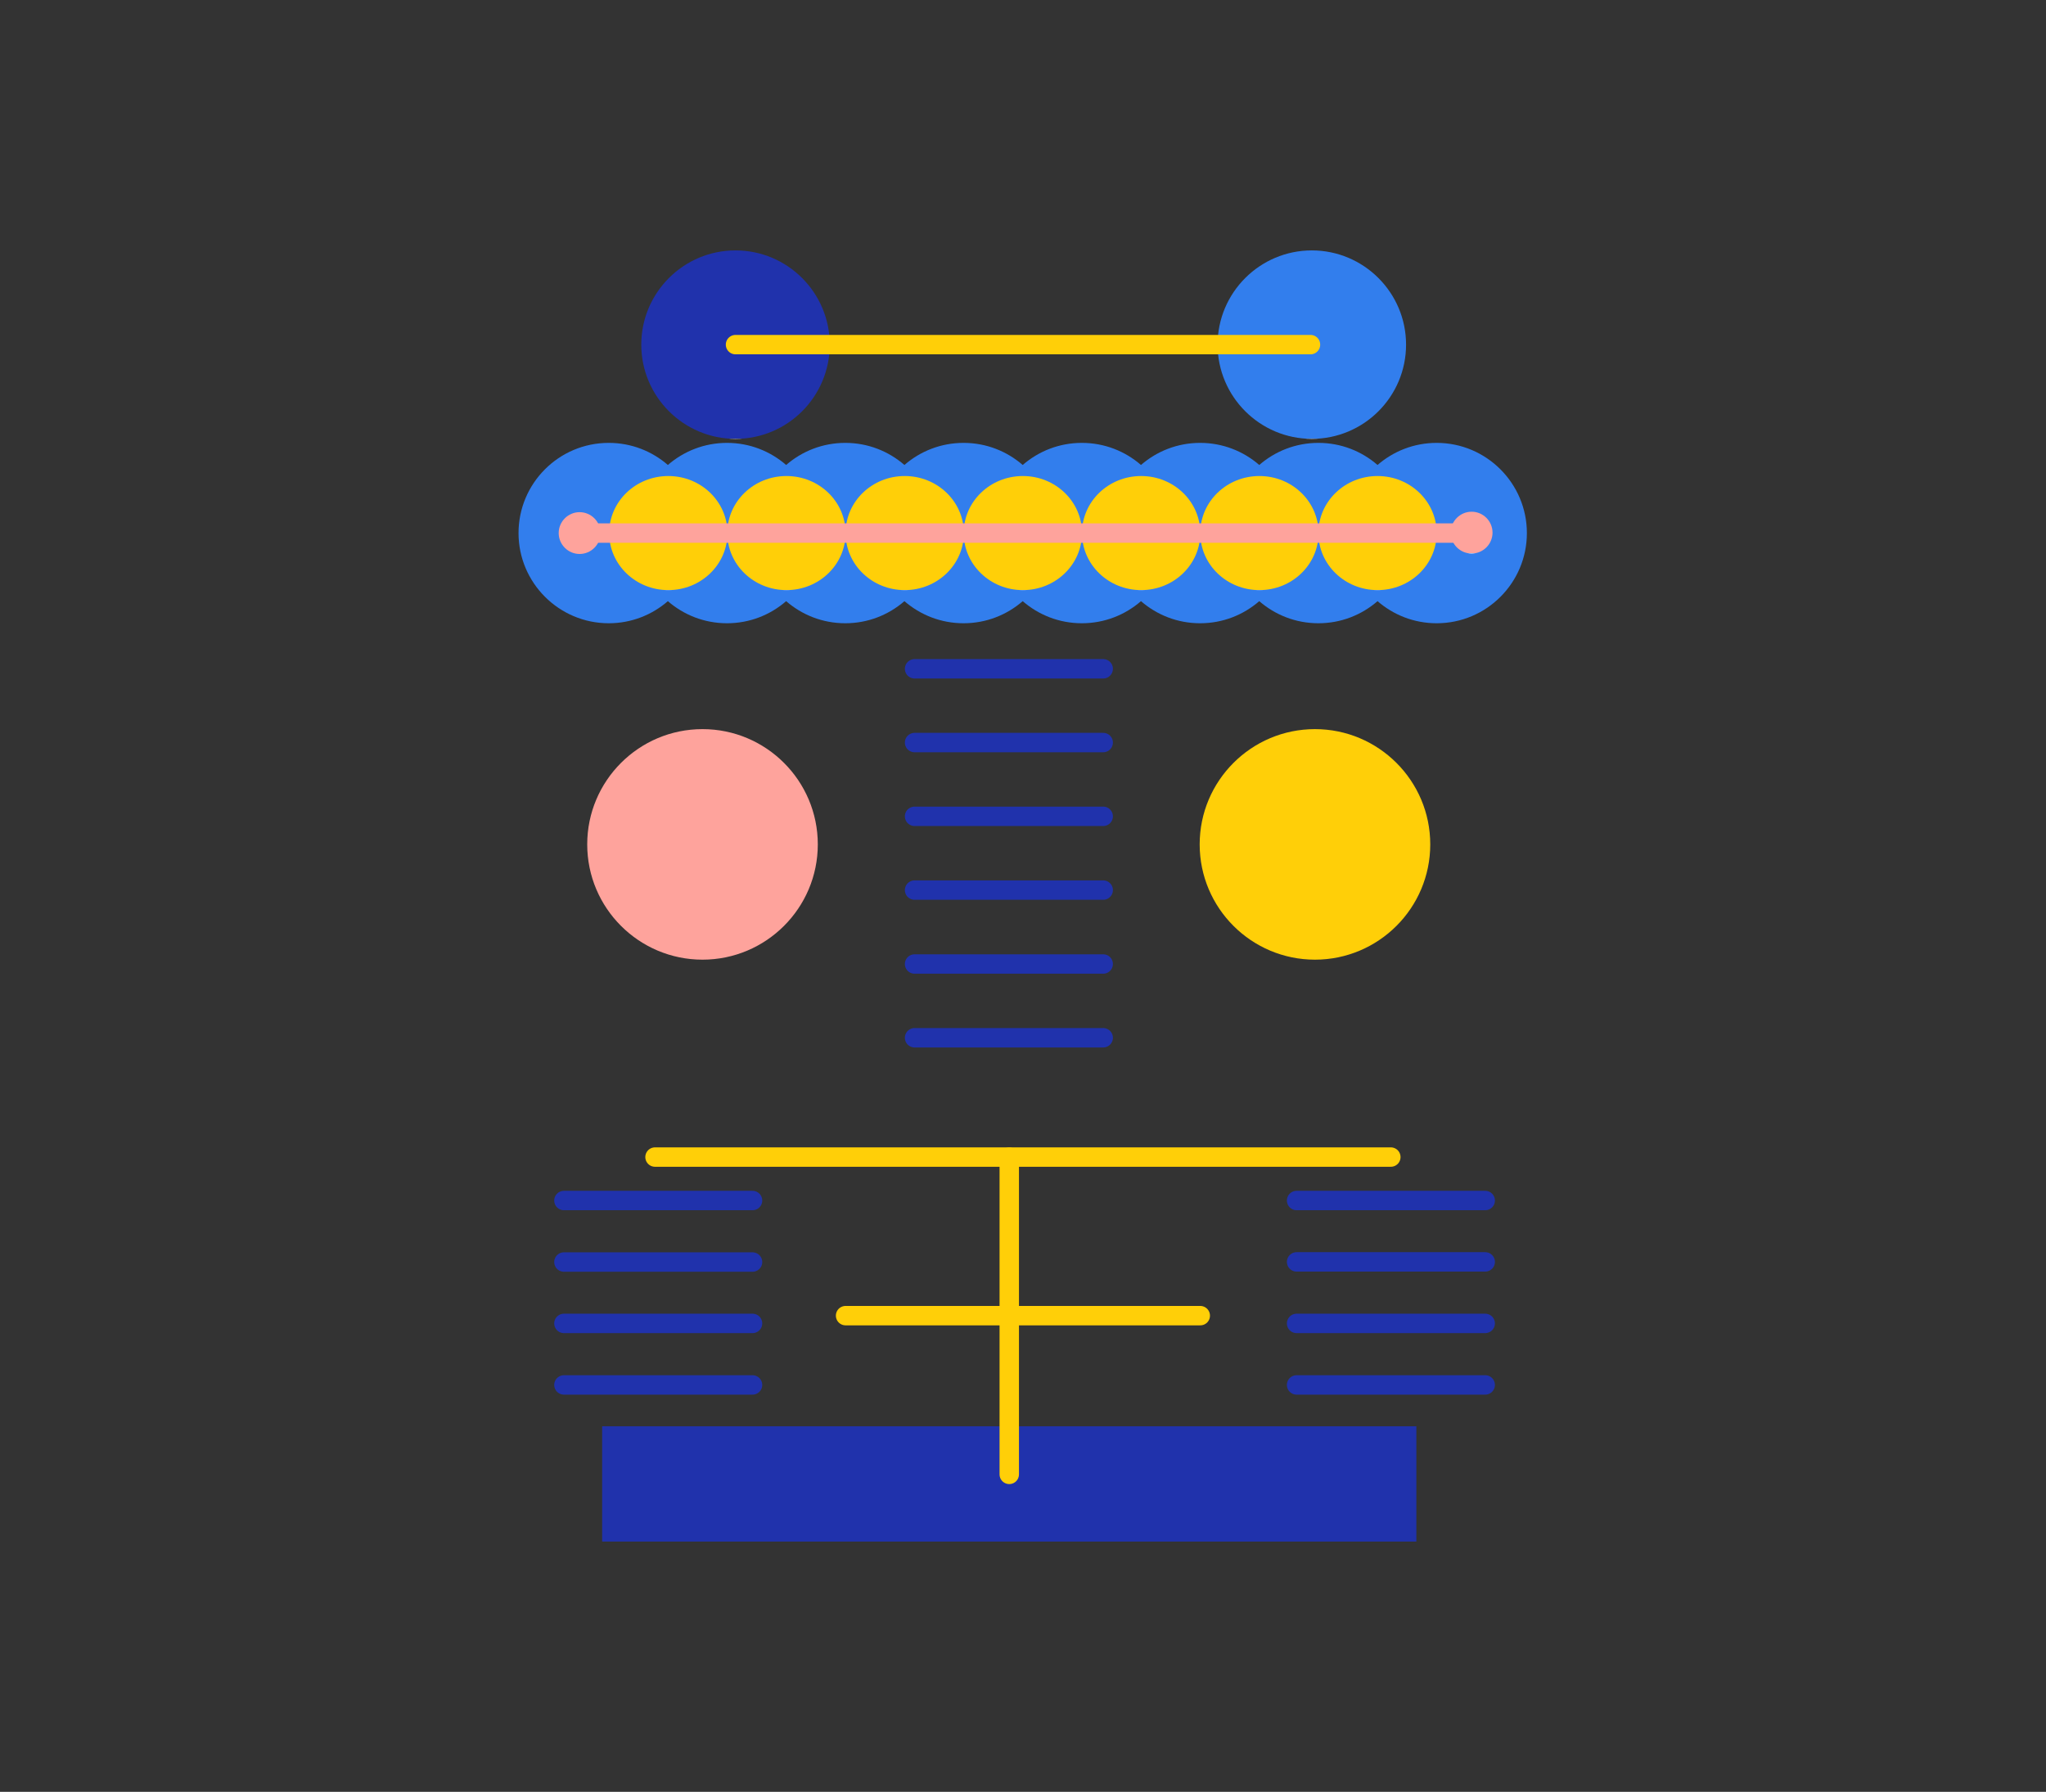 <?xml version="1.0" encoding="UTF-8"?>
<svg id="bot12" xmlns="http://www.w3.org/2000/svg" viewBox="0 0 137 120">
  <rect x="0" y="0" width="137" height="120" fill="#333333" stroke="none"/>
  <defs>
    <style>
      .stroke-width {
        stroke-width: 1.3px;
      }

      .stroke-color-1 {
        stroke: #ffcf08;
      }

      .stroke-color-2 {
        stroke: #fea39c;
      }

      .stroke-color-3 {
        stroke:#327eed;
      }

      .stroke-color-4 {
        stroke: #2032ac;
      }      
    </style>  
    <linearGradient id="color-1" gradientTransform="rotate(90)">
      <stop offset="0%" stop-color="#ffcf08" />
      <stop offset="100%" stop-color="#ffcf08" />
      <stop offset="100%" stop-color="white" />
    </linearGradient>
    <linearGradient id="color-2" gradientTransform="rotate(90)">
      <stop offset="0%" stop-color="#fea39c" />
      <stop offset="100%" stop-color="#fea39c" />
      <stop offset="100%" stop-color="white" />
    </linearGradient>
    <linearGradient id="color-3" gradientTransform="rotate(90)">
      <stop offset="0%" stop-color="#327eed" />
      <stop offset="100%" stop-color="#327eed" />
      <stop offset="100%" stop-color="white" />
    </linearGradient>   
    <linearGradient id="color-4" gradientTransform="rotate(90)">
      <stop offset="0%" stop-color="#2032ac" />
      <stop offset="100%" stop-color="#2032ac" />
      <stop offset="100%" stop-color="white" />
    </linearGradient>        
  </defs>
  <path class="color-4" d="m47.04,64.27c4.26,0,7.72-3.46,7.72-7.72s-3.46-7.72-7.72-7.72-7.72,3.46-7.72,7.72,3.46,7.72,7.72,7.72Z" fill="url(#color-2)"/>
  <path class="color-3" d="m88.05,64.27c4.26,0,7.72-3.46,7.72-7.72s-3.46-7.72-7.72-7.72-7.72,3.46-7.72,7.72,3.46,7.72,7.72,7.72Z" fill="url(#color-1)"/>
  <path class="color-2" d="m87.84,29.39c3.49,0,6.31-2.83,6.31-6.31s-2.83-6.31-6.31-6.31-6.31,2.83-6.31,6.31,2.83,6.31,6.31,6.31Z" fill="url(#color-3)"/>
  <path class="color-1" d="m49.25,29.39c3.49,0,6.31-2.83,6.31-6.31s-2.83-6.31-6.31-6.31-6.31,2.83-6.31,6.31,2.83,6.31,6.31,6.31Z" fill="url(#color-4)"/>
  <path class="color-2" d="m40.32,95.52v7.72h54.52v-7.72h-54.52Z" fill="url(#color-4)"/>
  <path stroke-linejoin="round" stroke-linecap="round" class="stroke-width stroke-color-4" d="m61.24,49.73h12.63" fill="none"/>
  <path stroke-linejoin="round" stroke-linecap="round" class="stroke-width stroke-color-4" d="m61.24,44.79h12.63" fill="none"/>
  <path stroke-linejoin="round" stroke-linecap="round" class="stroke-width stroke-color-4" d="m61.24,54.67h12.63" fill="none"/>
  <path stroke-linejoin="round" stroke-linecap="round" class="stroke-width stroke-color-4" d="m61.24,59.61h12.63" fill="none"/>
  <path stroke-linejoin="round" stroke-linecap="round" class="stroke-width stroke-color-4" d="m61.24,64.56h12.63" fill="none"/>
  <path stroke-linejoin="round" stroke-linecap="round" class="stroke-width stroke-color-4" d="m61.24,69.5h12.63" fill="none"/>
  <path stroke-linejoin="round" stroke-linecap="round" class="stroke-width stroke-color-4" d="m86.82,80.4h12.63" fill="none"/>
  <path stroke-linejoin="round" stroke-linecap="round" class="stroke-width stroke-color-4" d="m86.82,88.63h12.63" fill="none"/>
  <path stroke-linejoin="round" stroke-linecap="round" class="stroke-width stroke-color-4" d="m86.82,84.51h12.63" fill="none"/>
  <path stroke-linejoin="round" stroke-linecap="round" class="stroke-width stroke-color-4" d="m86.82,92.75h12.63" fill="none"/>
  <path stroke-linejoin="round" stroke-linecap="round" class="stroke-width stroke-color-4" d="m37.76,84.52h12.63" fill="none"/>
  <path stroke-linejoin="round" stroke-linecap="round" class="stroke-width stroke-color-4" d="m37.76,88.63h12.63" fill="none"/>
  <path stroke-linejoin="round" stroke-linecap="round" class="stroke-width stroke-color-4" d="m37.76,80.4h12.63" fill="none"/>
  <path stroke-linejoin="round" stroke-linecap="round" class="stroke-width stroke-color-4" d="m37.76,92.75h12.63" fill="none"/>
  <path stroke-linejoin="round" stroke-linecap="round" class="stroke-width stroke-color-1" d="m49.25,23.08h38.5" fill="none"/>
  <path stroke-linejoin="round" stroke-linecap="round" class="stroke-width stroke-color-1" d="m43.86,77.49h49.27" fill="none"/>
  <path stroke-linejoin="round" stroke-linecap="round" class="stroke-width stroke-color-1" d="m56.62,88.11h23.75" fill="none"/>
  <path stroke-linejoin="round" stroke-linecap="round" class="stroke-width stroke-color-1" d="m67.58,98.74v-21.24" fill="none"/>
  <path class="color-3" d="m96.2,29.66c-1.52,0-2.9.56-3.96,1.48-1.06-.92-2.44-1.48-3.96-1.48s-2.9.56-3.96,1.48c-1.06-.92-2.44-1.48-3.96-1.48s-2.9.56-3.96,1.48c-1.06-.92-2.44-1.48-3.96-1.48s-2.9.56-3.96,1.48c-1.06-.92-2.44-1.48-3.96-1.48s-2.9.56-3.96,1.48c-1.06-.92-2.44-1.48-3.96-1.48s-2.9.56-3.96,1.48c-1.06-.92-2.44-1.48-3.96-1.48s-2.9.56-3.96,1.48c-1.06-.92-2.44-1.48-3.96-1.48-3.34,0-6.04,2.71-6.04,6.04s2.71,6.04,6.04,6.04c1.52,0,2.9-.56,3.96-1.48,1.06.92,2.44,1.48,3.96,1.48s2.9-.56,3.96-1.48c1.06.92,2.44,1.48,3.96,1.48s2.9-.56,3.96-1.48c1.06.92,2.44,1.48,3.96,1.48s2.9-.56,3.96-1.48c1.06.92,2.44,1.48,3.96,1.48s2.9-.56,3.96-1.48c1.06.92,2.44,1.48,3.96,1.48s2.9-.56,3.96-1.48c1.06.92,2.44,1.48,3.96,1.48s2.9-.56,3.96-1.48c1.06.92,2.44,1.48,3.96,1.48,3.34,0,6.04-2.71,6.04-6.04s-2.71-6.04-6.04-6.04Z" fill="url(#color-3)"/>
  <path class="color-3" d="m44.75,39.52c2.19,0,3.96-1.71,3.96-3.82s-1.77-3.82-3.96-3.82-3.96,1.71-3.96,3.82,1.77,3.82,3.96,3.82Z" fill="url(#color-1)"/>
  <path class="color-3" d="m52.66,39.52c2.19,0,3.96-1.71,3.96-3.82s-1.77-3.82-3.96-3.82-3.96,1.71-3.96,3.82,1.77,3.82,3.96,3.82Z" fill="url(#color-1)"/>
  <path class="color-3" d="m60.58,39.52c2.19,0,3.96-1.71,3.96-3.82s-1.77-3.82-3.96-3.82-3.96,1.71-3.96,3.82,1.77,3.82,3.96,3.82Z" fill="url(#color-1)"/>
  <path class="color-3" d="m68.49,39.52c2.19,0,3.96-1.71,3.96-3.82s-1.77-3.82-3.96-3.82-3.96,1.71-3.96,3.82,1.77,3.82,3.96,3.82Z" fill="url(#color-1)"/>
  <path class="color-3" d="m76.41,39.52c2.19,0,3.96-1.71,3.96-3.82s-1.77-3.82-3.96-3.82-3.96,1.71-3.96,3.82,1.77,3.82,3.96,3.82Z" fill="url(#color-1)"/>
  <path class="color-3" d="m84.33,39.52c2.19,0,3.96-1.71,3.96-3.82s-1.77-3.82-3.96-3.82-3.96,1.71-3.96,3.82,1.77,3.82,3.96,3.82Z" fill="url(#color-1)"/>
  <path class="color-3" d="m92.24,39.52c2.19,0,3.96-1.71,3.96-3.82s-1.77-3.82-3.96-3.82-3.96,1.71-3.96,3.82,1.77,3.82,3.96,3.82Z" fill="url(#color-1)"/>
  <path stroke-linejoin="round" stroke-linecap="round" class="stroke-width stroke-color-2" d="m39.96,35.7h58.58" fill="none"/>
  <path class="color-4" d="m38.81,37.1c.77,0,1.4-.63,1.4-1.4s-.63-1.4-1.4-1.4-1.4.63-1.4,1.4.63,1.4,1.4,1.4Z" fill="url(#color-2)"/>
  <path class="color-4" d="m98.54,37.07c.77,0,1.4-.63,1.4-1.4s-.63-1.4-1.4-1.4-1.4.63-1.4,1.4.63,1.4,1.4,1.4Z" fill="url(#color-2)"/>
</svg>